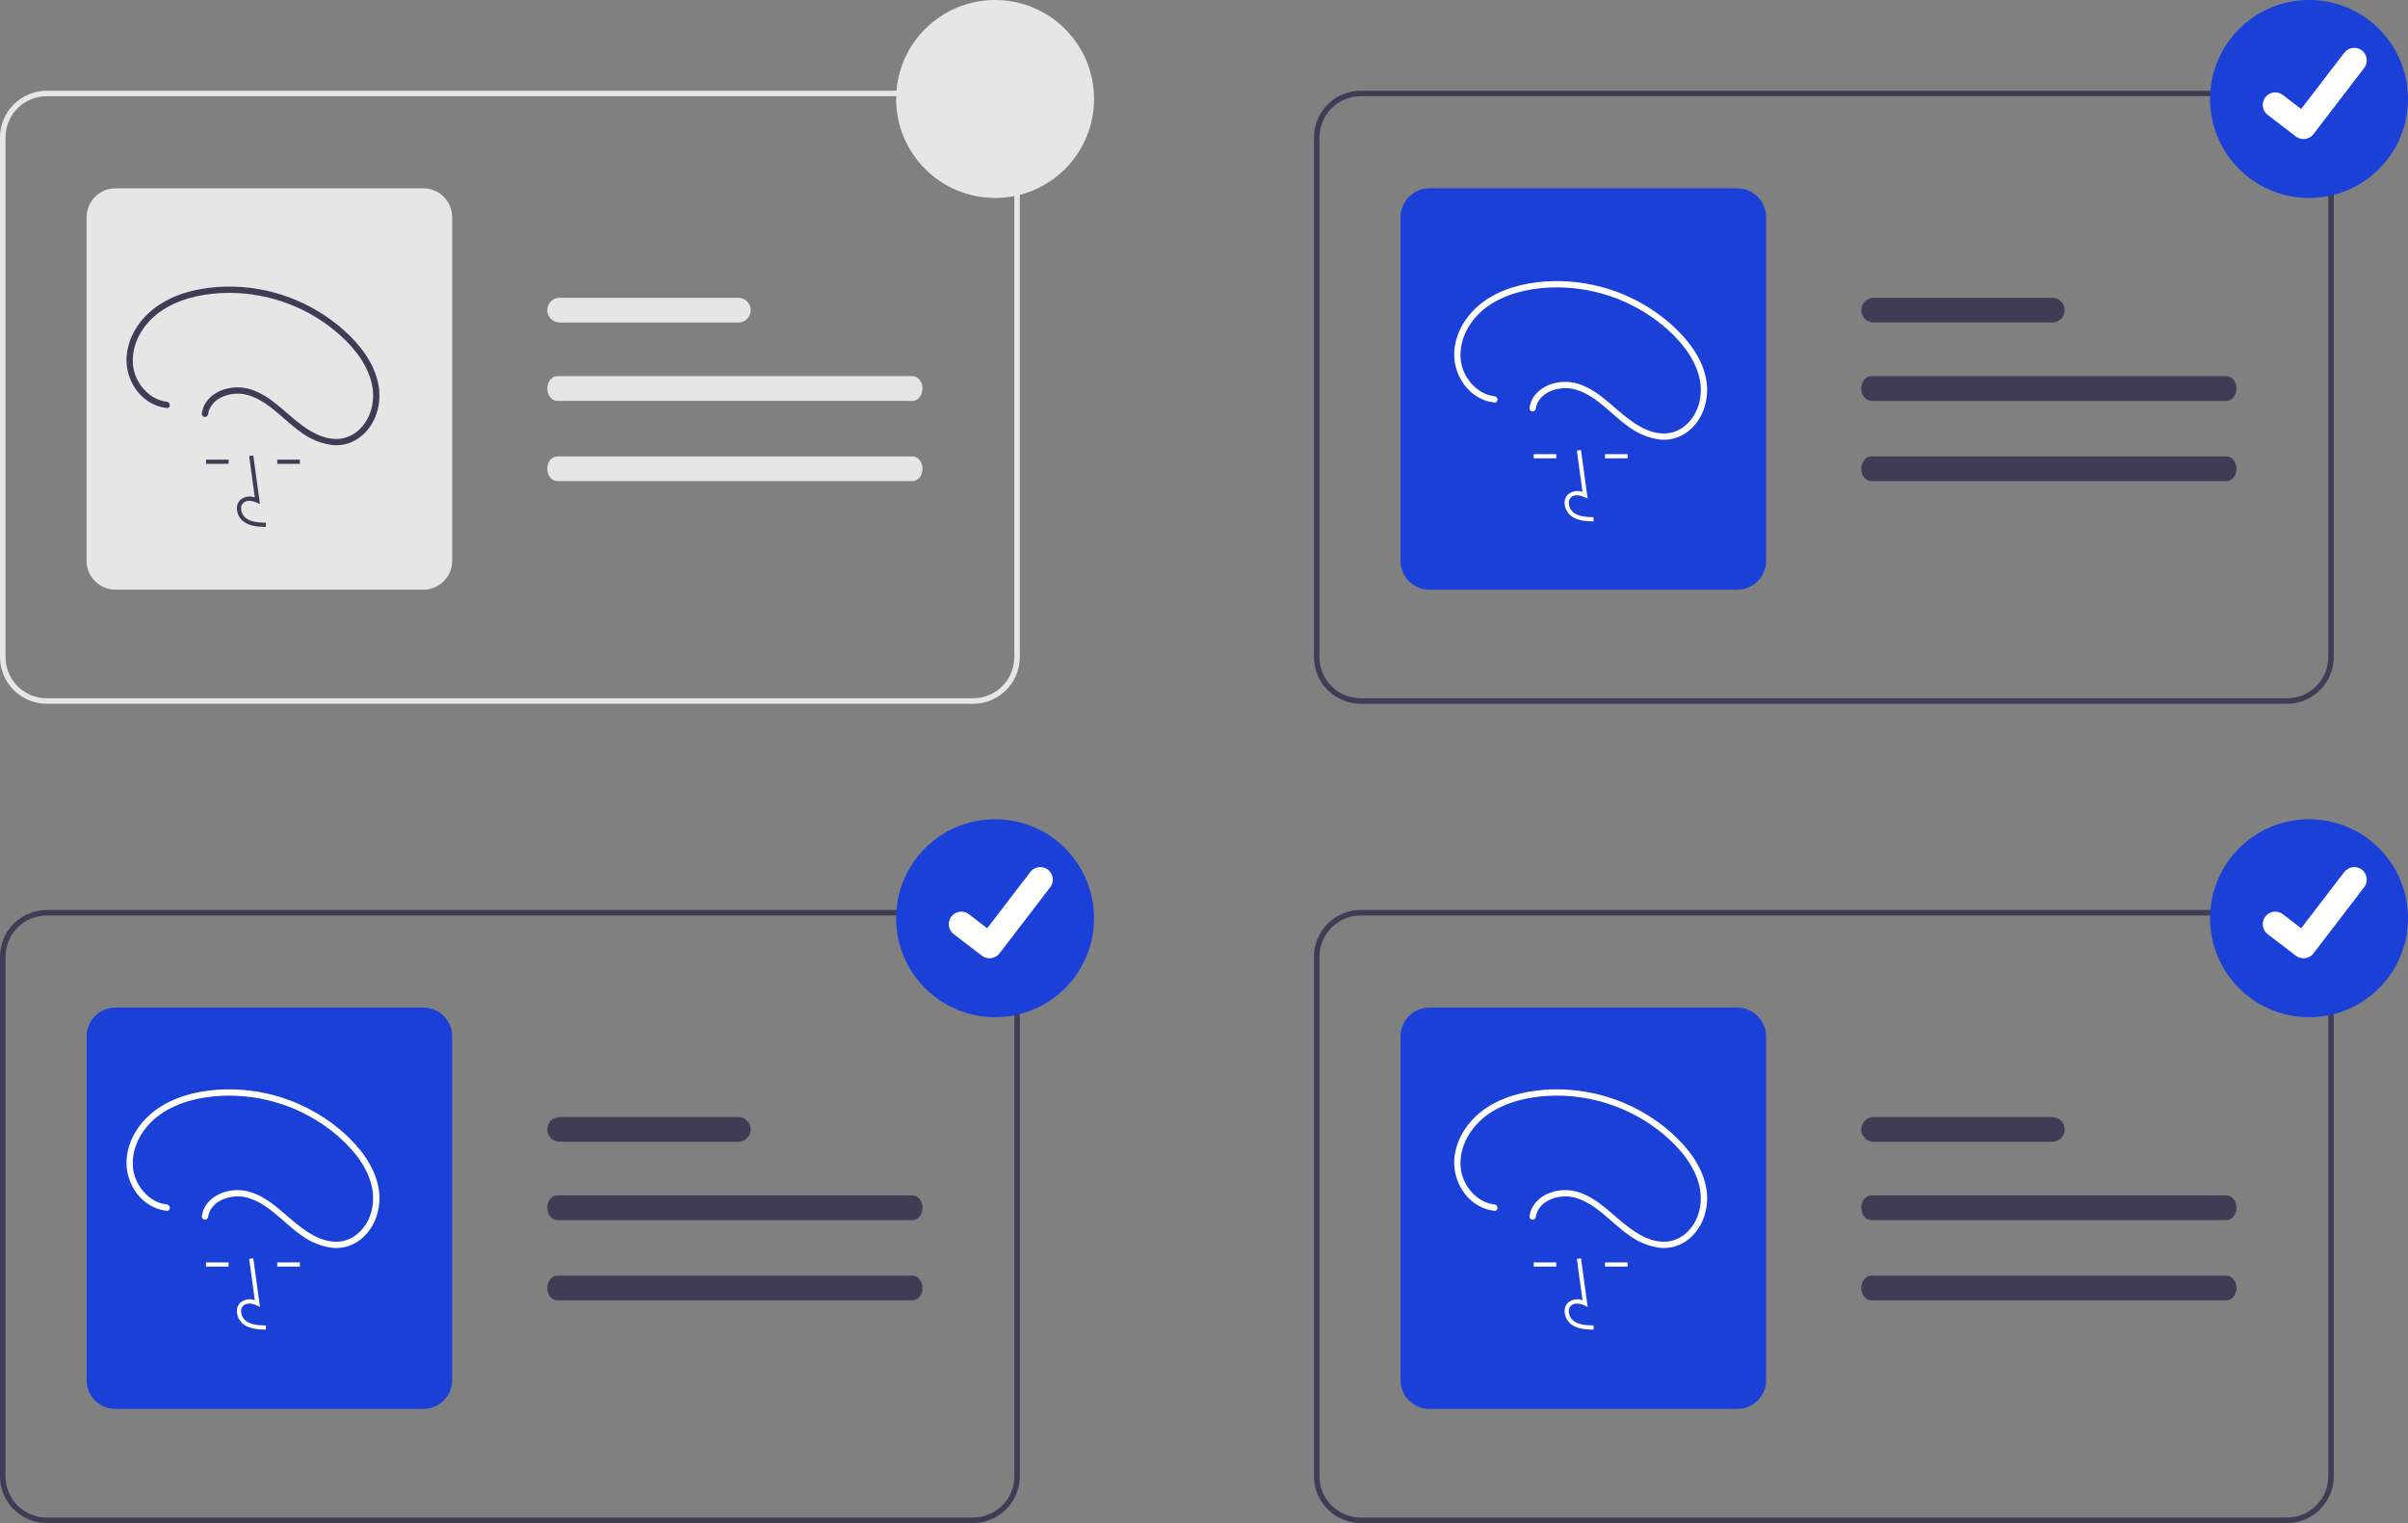 <svg width="876" height="554" viewBox="0 0 876 554" fill="none" xmlns="http://www.w3.org/2000/svg">
<rect x="0" y="0" width="876" height="554" fill="#808080" stroke="none"/>
<g clip-path="url(#clip0_4162_2)">
<path d="M354 256H17C12.493 255.995 8.172 254.202 4.985 251.015C1.798 247.828 0.005 243.507 0 239V50C0.005 45.493 1.798 41.172 4.985 37.985C8.172 34.798 12.493 33.005 17 33H354C358.507 33.005 362.828 34.798 366.015 37.985C369.202 41.172 370.995 45.493 371 50V239C370.995 243.507 369.202 247.828 366.015 251.015C362.828 254.202 358.507 255.995 354 256ZM17 35C13.023 35.005 9.21 36.586 6.398 39.398C3.586 42.21 2.005 46.023 2 50V239C2.005 242.977 3.586 246.79 6.398 249.602C9.21 252.414 13.023 253.996 17 254H354C357.977 253.996 361.79 252.414 364.602 249.602C367.414 246.79 368.996 242.977 369 239V50C368.996 46.023 367.414 42.21 364.602 39.398C361.79 36.586 357.977 35.005 354 35H17Z" fill="#E6E6E6"/>
<path d="M268.601 108.313H203.601C202.407 108.313 201.262 108.787 200.419 109.631C199.575 110.475 199.101 111.62 199.101 112.813C199.101 114.006 199.575 115.151 200.419 115.995C201.262 116.839 202.407 117.313 203.601 117.313H268.601C269.794 117.313 270.939 116.839 271.783 115.995C272.626 115.151 273.101 114.006 273.101 112.813C273.101 111.62 272.626 110.475 271.783 109.631C270.939 108.787 269.794 108.313 268.601 108.313Z" fill="#E6E6E6"/>
<path d="M331.96 136.813H202.741C200.73 136.813 199.101 138.833 199.101 141.313C199.101 143.793 200.73 145.813 202.741 145.813H331.96C333.971 145.813 335.601 143.793 335.601 141.313C335.601 138.833 333.971 136.813 331.96 136.813Z" fill="#E6E6E6"/>
<path d="M331.96 166H202.741C200.73 166 199.101 168.02 199.101 170.5C199.101 172.98 200.73 175 202.741 175H331.96C333.971 175 335.601 172.98 335.601 170.5C335.601 168.02 333.971 166 331.96 166Z" fill="#E6E6E6"/>
<path d="M154 214.5H42C39.216 214.497 36.547 213.39 34.579 211.421C32.61 209.453 31.503 206.784 31.5 204V79C31.503 76.216 32.61 73.547 34.579 71.579C36.547 69.61 39.216 68.503 42 68.5H154C156.784 68.503 159.453 69.61 161.421 71.579C163.39 73.547 164.497 76.216 164.5 79V204C164.497 206.784 163.39 209.453 161.421 211.421C159.453 213.39 156.784 214.497 154 214.5Z" fill="#E6E6E6"/>
<path d="M362 72C381.882 72 398 55.882 398 36C398 16.118 381.882 0 362 0C342.118 0 326 16.118 326 36C326 55.882 342.118 72 362 72Z" fill="#E6E6E6"/>
<path d="M832 256H495C490.493 255.995 486.172 254.202 482.985 251.015C479.798 247.828 478.005 243.507 478 239V50C478.005 45.493 479.798 41.172 482.985 37.985C486.172 34.798 490.493 33.005 495 33H832C836.507 33.005 840.828 34.798 844.015 37.985C847.202 41.172 848.995 45.493 849 50V239C848.995 243.507 847.202 247.828 844.015 251.015C840.828 254.202 836.507 255.995 832 256ZM495 35C491.023 35.005 487.21 36.586 484.398 39.398C481.586 42.21 480.004 46.023 480 50V239C480.004 242.977 481.586 246.79 484.398 249.602C487.21 252.414 491.023 253.996 495 254H832C835.977 253.996 839.79 252.414 842.602 249.602C845.414 246.79 846.996 242.977 847 239V50C846.996 46.023 845.414 42.21 842.602 39.398C839.79 36.586 835.977 35.005 832 35H495Z" fill="#3F3D56"/>
<path d="M746.601 108.313H681.601C680.407 108.313 679.262 108.787 678.419 109.631C677.575 110.475 677.101 111.62 677.101 112.813C677.101 114.006 677.575 115.151 678.419 115.995C679.262 116.839 680.407 117.313 681.601 117.313H746.601C747.794 117.313 748.939 116.839 749.783 115.995C750.626 115.151 751.101 114.006 751.101 112.813C751.101 111.62 750.626 110.475 749.783 109.631C748.939 108.787 747.794 108.313 746.601 108.313Z" fill="#3F3D56"/>
<path d="M809.96 136.813H680.741C678.73 136.813 677.101 138.833 677.101 141.313C677.101 143.793 678.73 145.813 680.741 145.813H809.96C811.971 145.813 813.601 143.793 813.601 141.313C813.601 138.833 811.971 136.813 809.96 136.813Z" fill="#3F3D56"/>
<path d="M809.96 166H680.741C678.73 166 677.101 168.02 677.101 170.5C677.101 172.98 678.73 175 680.741 175H809.96C811.971 175 813.601 172.98 813.601 170.5C813.601 168.02 811.971 166 809.96 166Z" fill="#3F3D56"/>
<path d="M632 214.5H520C517.216 214.497 514.547 213.39 512.579 211.421C510.61 209.453 509.503 206.784 509.5 204V79C509.503 76.216 510.61 73.547 512.579 71.579C514.547 69.61 517.216 68.503 520 68.5H632C634.784 68.503 637.453 69.61 639.421 71.579C641.39 73.547 642.497 76.216 642.5 79V204C642.497 206.784 641.39 209.453 639.421 211.421C637.453 213.39 634.784 214.497 632 214.5Z" fill="#1A40D7"/>
<path d="M840 72C859.882 72 876 55.882 876 36C876 16.118 859.882 0 840 0C820.118 0 804 16.118 804 36C804 55.882 820.118 72 840 72Z" fill="#1A40D7"/>
<path d="M837.976 50.573C836.994 50.575 836.039 50.258 835.253 49.669L835.205 49.632L824.951 41.782C824.475 41.419 824.075 40.965 823.774 40.447C823.474 39.929 823.278 39.356 823.199 38.763C823.12 38.169 823.159 37.566 823.313 36.987C823.467 36.408 823.734 35.865 824.099 35.39C824.463 34.914 824.917 34.515 825.436 34.216C825.955 33.916 826.527 33.722 827.121 33.644C827.715 33.566 828.319 33.606 828.897 33.761C829.475 33.917 830.018 34.185 830.492 34.55L837.134 39.642L852.828 19.174C853.192 18.699 853.646 18.301 854.164 18.002C854.682 17.702 855.254 17.508 855.847 17.43C856.44 17.352 857.043 17.391 857.621 17.545C858.199 17.7 858.741 17.967 859.215 18.331L859.118 18.464L859.218 18.333C860.175 19.069 860.802 20.155 860.96 21.352C861.118 22.549 860.795 23.761 860.061 24.72L841.6 48.795C841.173 49.35 840.624 49.799 839.996 50.108C839.367 50.416 838.676 50.575 837.976 50.573Z" fill="white"/>
<path d="M354 554H17C12.493 553.995 8.172 552.202 4.985 549.015C1.798 545.828 0.005 541.507 0 537V348C0.005 343.493 1.798 339.172 4.985 335.985C8.172 332.798 12.493 331.005 17 331H354C358.507 331.005 362.828 332.798 366.015 335.985C369.202 339.172 370.995 343.493 371 348V537C370.995 541.507 369.202 545.828 366.015 549.015C362.828 552.202 358.507 553.995 354 554ZM17 333C13.023 333.004 9.21 334.586 6.398 337.398C3.586 340.21 2.005 344.023 2 348V537C2.005 540.977 3.586 544.79 6.398 547.602C9.21 550.414 13.023 551.996 17 552H354C357.977 551.996 361.79 550.414 364.602 547.602C367.414 544.79 368.996 540.977 369 537V348C368.996 344.023 367.414 340.21 364.602 337.398C361.79 334.586 357.977 333.004 354 333H17Z" fill="#3F3D56"/>
<path d="M268.601 406.313H203.601C202.407 406.313 201.262 406.787 200.419 407.631C199.575 408.475 199.101 409.62 199.101 410.813C199.101 412.006 199.575 413.151 200.419 413.995C201.262 414.839 202.407 415.313 203.601 415.313H268.601C269.794 415.313 270.939 414.839 271.783 413.995C272.626 413.151 273.101 412.006 273.101 410.813C273.101 409.62 272.626 408.475 271.783 407.631C270.939 406.787 269.794 406.313 268.601 406.313Z" fill="#3F3D56"/>
<path d="M331.96 434.813H202.741C200.73 434.813 199.101 436.833 199.101 439.313C199.101 441.793 200.73 443.813 202.741 443.813H331.96C333.971 443.813 335.601 441.793 335.601 439.313C335.601 436.833 333.971 434.813 331.96 434.813Z" fill="#3F3D56"/>
<path d="M331.96 464H202.741C200.73 464 199.101 466.02 199.101 468.5C199.101 470.98 200.73 473 202.741 473H331.96C333.971 473 335.601 470.98 335.601 468.5C335.601 466.02 333.971 464 331.96 464Z" fill="#3F3D56"/>
<path d="M154 512.5H42C39.216 512.497 36.547 511.39 34.579 509.421C32.61 507.453 31.503 504.784 31.5 502V377C31.503 374.216 32.61 371.547 34.579 369.579C36.547 367.61 39.216 366.503 42 366.5H154C156.784 366.503 159.453 367.61 161.421 369.579C163.39 371.547 164.497 374.216 164.5 377V502C164.497 504.784 163.39 507.453 161.421 509.421C159.453 511.39 156.784 512.497 154 512.5Z" fill="#1A40D7"/>
<path d="M362 370C381.882 370 398 353.882 398 334C398 314.118 381.882 298 362 298C342.118 298 326 314.118 326 334C326 353.882 342.118 370 362 370Z" fill="#1A40D7"/>
<path d="M359.976 348.573C358.994 348.575 358.039 348.258 357.253 347.669L357.205 347.632L346.951 339.782C346.475 339.419 346.075 338.965 345.774 338.447C345.474 337.929 345.278 337.356 345.199 336.763C345.12 336.169 345.159 335.565 345.313 334.987C345.467 334.408 345.734 333.865 346.099 333.39C346.463 332.914 346.917 332.515 347.436 332.216C347.955 331.916 348.527 331.722 349.121 331.644C349.715 331.566 350.319 331.606 350.897 331.761C351.475 331.917 352.018 332.185 352.492 332.55L359.134 337.642L374.829 317.174C375.193 316.699 375.646 316.301 376.164 316.002C376.682 315.702 377.254 315.508 377.847 315.43C378.44 315.352 379.043 315.391 379.621 315.545C380.199 315.7 380.741 315.967 381.215 316.331L381.118 316.464L381.218 316.333C382.176 317.069 382.802 318.155 382.96 319.352C383.118 320.549 382.795 321.761 382.061 322.72L363.6 346.796C363.173 347.35 362.624 347.799 361.996 348.108C361.367 348.416 360.676 348.575 359.976 348.573Z" fill="white"/>
<path d="M832 554H495C490.493 553.995 486.172 552.202 482.985 549.015C479.798 545.828 478.005 541.507 478 537V348C478.005 343.493 479.798 339.172 482.985 335.985C486.172 332.798 490.493 331.005 495 331H832C836.507 331.005 840.828 332.798 844.015 335.985C847.202 339.172 848.995 343.493 849 348V537C848.995 541.507 847.202 545.828 844.015 549.015C840.828 552.202 836.507 553.995 832 554ZM495 333C491.023 333.004 487.21 334.586 484.398 337.398C481.586 340.21 480.004 344.023 480 348V537C480.004 540.977 481.586 544.79 484.398 547.602C487.21 550.414 491.023 551.996 495 552H832C835.977 551.996 839.79 550.414 842.602 547.602C845.414 544.79 846.996 540.977 847 537V348C846.996 344.023 845.414 340.21 842.602 337.398C839.79 334.586 835.977 333.004 832 333H495Z" fill="#3F3D56"/>
<path d="M746.601 406.313H681.601C680.407 406.313 679.262 406.787 678.419 407.631C677.575 408.475 677.101 409.62 677.101 410.813C677.101 412.006 677.575 413.151 678.419 413.995C679.262 414.839 680.407 415.313 681.601 415.313H746.601C747.794 415.313 748.939 414.839 749.783 413.995C750.626 413.151 751.101 412.006 751.101 410.813C751.101 409.62 750.626 408.475 749.783 407.631C748.939 406.787 747.794 406.313 746.601 406.313Z" fill="#3F3D56"/>
<path d="M809.96 434.813H680.741C678.73 434.813 677.101 436.833 677.101 439.313C677.101 441.793 678.73 443.813 680.741 443.813H809.96C811.971 443.813 813.601 441.793 813.601 439.313C813.601 436.833 811.971 434.813 809.96 434.813Z" fill="#3F3D56"/>
<path d="M809.96 464H680.741C678.73 464 677.101 466.02 677.101 468.5C677.101 470.98 678.73 473 680.741 473H809.96C811.971 473 813.601 470.98 813.601 468.5C813.601 466.02 811.971 464 809.96 464Z" fill="#3F3D56"/>
<path d="M632 512.5H520C517.216 512.497 514.547 511.39 512.579 509.421C510.61 507.453 509.503 504.784 509.5 502V377C509.503 374.216 510.61 371.547 512.579 369.579C514.547 367.61 517.216 366.503 520 366.5H632C634.784 366.503 637.453 367.61 639.421 369.579C641.39 371.547 642.497 374.216 642.5 377V502C642.497 504.784 641.39 507.453 639.421 509.421C637.453 511.39 634.784 512.497 632 512.5Z" fill="#1A40D7"/>
<path d="M840 370C859.882 370 876 353.882 876 334C876 314.118 859.882 298 840 298C820.118 298 804 314.118 804 334C804 353.882 820.118 370 840 370Z" fill="#1A40D7"/>
<path d="M837.976 348.573C836.994 348.575 836.039 348.258 835.253 347.669L835.205 347.632L824.951 339.782C824.475 339.419 824.075 338.965 823.774 338.447C823.474 337.929 823.278 337.356 823.199 336.763C823.12 336.169 823.159 335.565 823.313 334.987C823.467 334.408 823.734 333.865 824.099 333.39C824.463 332.914 824.917 332.515 825.436 332.216C825.955 331.916 826.527 331.722 827.121 331.644C827.715 331.566 828.319 331.606 828.897 331.761C829.475 331.917 830.018 332.185 830.492 332.55L837.134 337.642L852.828 317.174C853.192 316.699 853.646 316.301 854.164 316.002C854.682 315.702 855.254 315.508 855.847 315.43C856.44 315.352 857.043 315.391 857.621 315.545C858.199 315.7 858.741 315.967 859.215 316.331L859.118 316.464L859.218 316.333C860.175 317.069 860.802 318.155 860.96 319.352C861.118 320.549 860.795 321.761 860.061 322.72L841.6 346.796C841.173 347.35 840.624 347.799 839.996 348.108C839.367 348.416 838.676 348.575 837.976 348.573Z" fill="white"/>
<path d="M579.703 189.663C577.181 189.593 574.041 189.504 571.625 187.739C570.905 187.191 570.313 186.493 569.891 185.693C569.47 184.892 569.228 184.01 569.183 183.106C569.14 182.464 569.245 181.821 569.491 181.226C569.738 180.632 570.118 180.102 570.603 179.679C571.323 179.141 572.167 178.792 573.056 178.664C573.946 178.536 574.854 178.633 575.697 178.946L573.638 163.898L575.149 163.691L577.57 181.381L576.308 180.802C574.845 180.131 572.836 179.79 571.587 180.844C571.281 181.12 571.042 181.463 570.89 181.845C570.737 182.228 570.675 182.641 570.708 183.052C570.745 183.725 570.926 184.381 571.24 184.977C571.553 185.573 571.991 186.095 572.525 186.507C574.405 187.881 576.907 188.058 579.746 188.138L579.703 189.663Z" fill="white"/>
<path d="M566.163 165.196H557.946V166.721H566.163V165.196Z" fill="white"/>
<path d="M592.1 165.196H583.883V166.721H592.1V165.196Z" fill="white"/>
<path d="M543.67 144.128C537.053 143.374 531.928 137.034 531.365 130.601C530.696 122.948 535.152 115.68 541.267 111.385C547.661 106.894 555.628 105.019 563.336 104.606C578.372 103.858 593.15 108.728 604.794 118.271C610.57 123.068 615.964 129.179 618.008 136.559C619.784 142.969 618.339 150.231 613.184 154.72C611.908 155.82 610.419 156.644 608.809 157.14C607.2 157.636 605.505 157.792 603.831 157.6C599.831 157.184 596.14 155.081 592.945 152.758C586.731 148.24 581.629 141.945 574.057 139.584C568.506 137.852 561.301 139.376 557.909 144.397C557.139 145.546 556.64 146.855 556.45 148.225C556.38 148.517 556.423 148.825 556.572 149.087C556.72 149.348 556.962 149.543 557.249 149.633C557.541 149.711 557.853 149.672 558.117 149.522C558.38 149.372 558.574 149.125 558.656 148.833C559.547 142.51 567.322 140.15 572.778 141.595C580.734 143.7 586.074 150.799 592.601 155.309C595.979 157.828 599.96 159.417 604.144 159.917C607.773 160.201 611.374 159.095 614.216 156.822C619.792 152.419 621.925 144.846 620.692 138.028C619.264 130.133 613.95 123.366 608.119 118.127C596.298 107.618 580.952 101.948 565.138 102.249C557.072 102.434 548.656 104.099 541.707 108.362C534.967 112.497 529.757 119.416 529.076 127.457C528.477 134.536 532.275 141.939 538.794 145.04C540.331 145.768 541.979 146.233 543.67 146.417C545.131 146.583 545.119 144.293 543.67 144.128Z" fill="white"/>
<path d="M579.703 483.663C577.181 483.593 574.041 483.504 571.625 481.739C570.905 481.191 570.313 480.493 569.891 479.693C569.47 478.892 569.228 478.01 569.183 477.106C569.14 476.464 569.245 475.821 569.491 475.226C569.738 474.632 570.118 474.102 570.603 473.679C571.323 473.141 572.167 472.792 573.056 472.664C573.946 472.536 574.854 472.633 575.697 472.946L573.638 457.898L575.149 457.691L577.57 475.381L576.308 474.802C574.845 474.131 572.836 473.79 571.587 474.844C571.281 475.12 571.042 475.463 570.89 475.845C570.737 476.228 570.675 476.641 570.708 477.052C570.745 477.725 570.926 478.381 571.24 478.977C571.553 479.573 571.991 480.095 572.525 480.507C574.405 481.881 576.907 482.058 579.746 482.138L579.703 483.663Z" fill="white"/>
<path d="M566.163 459.196H557.946V460.721H566.163V459.196Z" fill="white"/>
<path d="M592.1 459.196H583.883V460.721H592.1V459.196Z" fill="white"/>
<path d="M543.67 438.128C537.053 437.373 531.928 431.034 531.365 424.601C530.696 416.948 535.152 409.679 541.267 405.385C547.661 400.894 555.628 399.019 563.336 398.606C578.372 397.858 593.15 402.728 604.794 412.271C610.57 417.068 615.964 423.179 618.008 430.559C619.784 436.969 618.339 444.231 613.184 448.72C611.908 449.82 610.419 450.644 608.809 451.14C607.2 451.635 605.505 451.792 603.831 451.6C599.831 451.184 596.14 449.081 592.945 446.758C586.731 442.24 581.629 435.945 574.057 433.583C568.506 431.852 561.301 433.376 557.909 438.397C557.139 439.546 556.64 440.855 556.45 442.225C556.38 442.517 556.423 442.825 556.572 443.086C556.72 443.348 556.962 443.543 557.249 443.633C557.541 443.711 557.853 443.672 558.117 443.522C558.38 443.372 558.574 443.125 558.656 442.833C559.547 436.51 567.322 434.15 572.778 435.594C580.734 437.7 586.074 444.799 592.601 449.309C595.979 451.828 599.96 453.417 604.144 453.917C607.773 454.201 611.374 453.095 614.216 450.822C619.792 446.419 621.925 438.846 620.692 432.028C619.264 424.133 613.95 417.366 608.119 412.127C596.298 401.618 580.952 395.948 565.138 396.249C557.072 396.434 548.656 398.099 541.707 402.362C534.967 406.497 529.757 413.416 529.076 421.457C528.477 428.536 532.275 435.939 538.794 439.04C540.331 439.768 541.979 440.233 543.67 440.417C545.131 440.583 545.119 438.293 543.67 438.128Z" fill="white"/>
<path d="M96.703 483.663C94.18 483.593 91.041 483.504 88.625 481.739C87.905 481.191 87.313 480.493 86.891 479.693C86.47 478.892 86.228 478.01 86.183 477.106C86.14 476.464 86.245 475.821 86.491 475.226C86.737 474.632 87.118 474.102 87.603 473.679C88.323 473.141 89.167 472.792 90.056 472.664C90.946 472.536 91.854 472.633 92.697 472.946L90.638 457.898L92.149 457.691L94.57 475.381L93.308 474.802C91.845 474.131 89.836 473.79 88.587 474.844C88.281 475.12 88.042 475.463 87.89 475.845C87.737 476.228 87.675 476.641 87.708 477.052C87.745 477.725 87.927 478.381 88.24 478.977C88.553 479.573 88.992 480.095 89.525 480.507C91.405 481.881 93.907 482.058 96.746 482.138L96.703 483.663Z" fill="white"/>
<path d="M83.163 459.196H74.946V460.721H83.163V459.196Z" fill="white"/>
<path d="M109.1 459.196H100.883V460.721H109.1V459.196Z" fill="white"/>
<path d="M60.67 438.128C54.053 437.373 48.928 431.034 48.365 424.601C47.696 416.948 52.152 409.679 58.267 405.385C64.661 400.894 72.628 399.019 80.336 398.606C95.372 397.858 110.15 402.728 121.794 412.271C127.57 417.068 132.964 423.179 135.008 430.559C136.784 436.969 135.339 444.231 130.184 448.72C128.908 449.82 127.419 450.644 125.809 451.14C124.2 451.635 122.505 451.792 120.831 451.6C116.831 451.184 113.14 449.081 109.946 446.758C103.731 442.24 98.629 435.945 91.057 433.583C85.506 431.852 78.301 433.376 74.909 438.397C74.139 439.546 73.64 440.855 73.45 442.225C73.38 442.517 73.423 442.825 73.572 443.086C73.72 443.348 73.962 443.543 74.249 443.633C74.541 443.711 74.853 443.672 75.117 443.522C75.38 443.372 75.574 443.125 75.656 442.833C76.547 436.51 84.322 434.15 89.778 435.594C97.734 437.7 103.074 444.799 109.601 449.309C112.979 451.828 116.96 453.417 121.144 453.917C124.773 454.201 128.374 453.095 131.216 450.822C136.792 446.419 138.925 438.846 137.692 432.028C136.264 424.133 130.95 417.366 125.119 412.127C113.298 401.618 97.952 395.948 82.138 396.249C74.072 396.434 65.656 398.099 58.707 402.362C51.967 406.497 46.757 413.416 46.077 421.457C45.477 428.536 49.275 435.939 55.794 439.04C57.331 439.768 58.979 440.233 60.67 440.417C62.131 440.583 62.119 438.293 60.67 438.128Z" fill="white"/>
<path d="M96.703 191.663C94.18 191.593 91.041 191.504 88.625 189.739C87.905 189.191 87.313 188.493 86.891 187.693C86.47 186.892 86.228 186.01 86.183 185.106C86.14 184.464 86.245 183.821 86.491 183.226C86.737 182.632 87.118 182.102 87.603 181.679C88.323 181.141 89.167 180.792 90.056 180.664C90.946 180.536 91.854 180.633 92.697 180.946L90.638 165.898L92.149 165.691L94.57 183.381L93.308 182.802C91.845 182.131 89.836 181.79 88.587 182.844C88.281 183.12 88.042 183.463 87.89 183.845C87.737 184.228 87.675 184.641 87.708 185.052C87.745 185.725 87.927 186.381 88.24 186.977C88.553 187.573 88.992 188.095 89.525 188.507C91.405 189.881 93.907 190.058 96.746 190.138L96.703 191.663Z" fill="#3F3D56"/>
<path d="M83.163 167.196H74.946V168.721H83.163V167.196Z" fill="#3F3D56"/>
<path d="M109.1 167.196H100.883V168.721H109.1V167.196Z" fill="#3F3D56"/>
<path d="M60.67 146.128C54.053 145.374 48.928 139.034 48.365 132.601C47.696 124.948 52.152 117.68 58.267 113.385C64.661 108.894 72.628 107.019 80.336 106.606C95.372 105.858 110.15 110.728 121.794 120.271C127.57 125.068 132.964 131.179 135.008 138.559C136.784 144.969 135.339 152.231 130.184 156.72C128.908 157.82 127.419 158.644 125.809 159.14C124.2 159.636 122.505 159.792 120.831 159.6C116.831 159.184 113.14 157.081 109.946 154.758C103.731 150.24 98.629 143.945 91.057 141.584C85.506 139.852 78.301 141.376 74.909 146.397C74.139 147.546 73.64 148.855 73.45 150.225C73.38 150.517 73.423 150.825 73.572 151.087C73.72 151.348 73.962 151.543 74.249 151.633C74.541 151.711 74.853 151.672 75.117 151.522C75.38 151.372 75.574 151.125 75.656 150.833C76.547 144.51 84.322 142.15 89.778 143.595C97.734 145.7 103.074 152.799 109.601 157.309C112.979 159.828 116.96 161.417 121.144 161.917C124.773 162.201 128.374 161.095 131.216 158.822C136.792 154.419 138.925 146.846 137.692 140.028C136.264 132.133 130.95 125.366 125.119 120.127C113.298 109.618 97.952 103.948 82.138 104.249C74.072 104.434 65.656 106.099 58.707 110.362C51.967 114.497 46.757 121.416 46.077 129.457C45.477 136.536 49.275 143.939 55.794 147.04C57.331 147.768 58.979 148.233 60.67 148.417C62.131 148.583 62.119 146.293 60.67 146.128Z" fill="#3F3D56"/>
</g>
<defs>
<clipPath id="clip0_4162_2">
<rect width="876" height="554" fill="white"/>
</clipPath>
</defs>
</svg>
